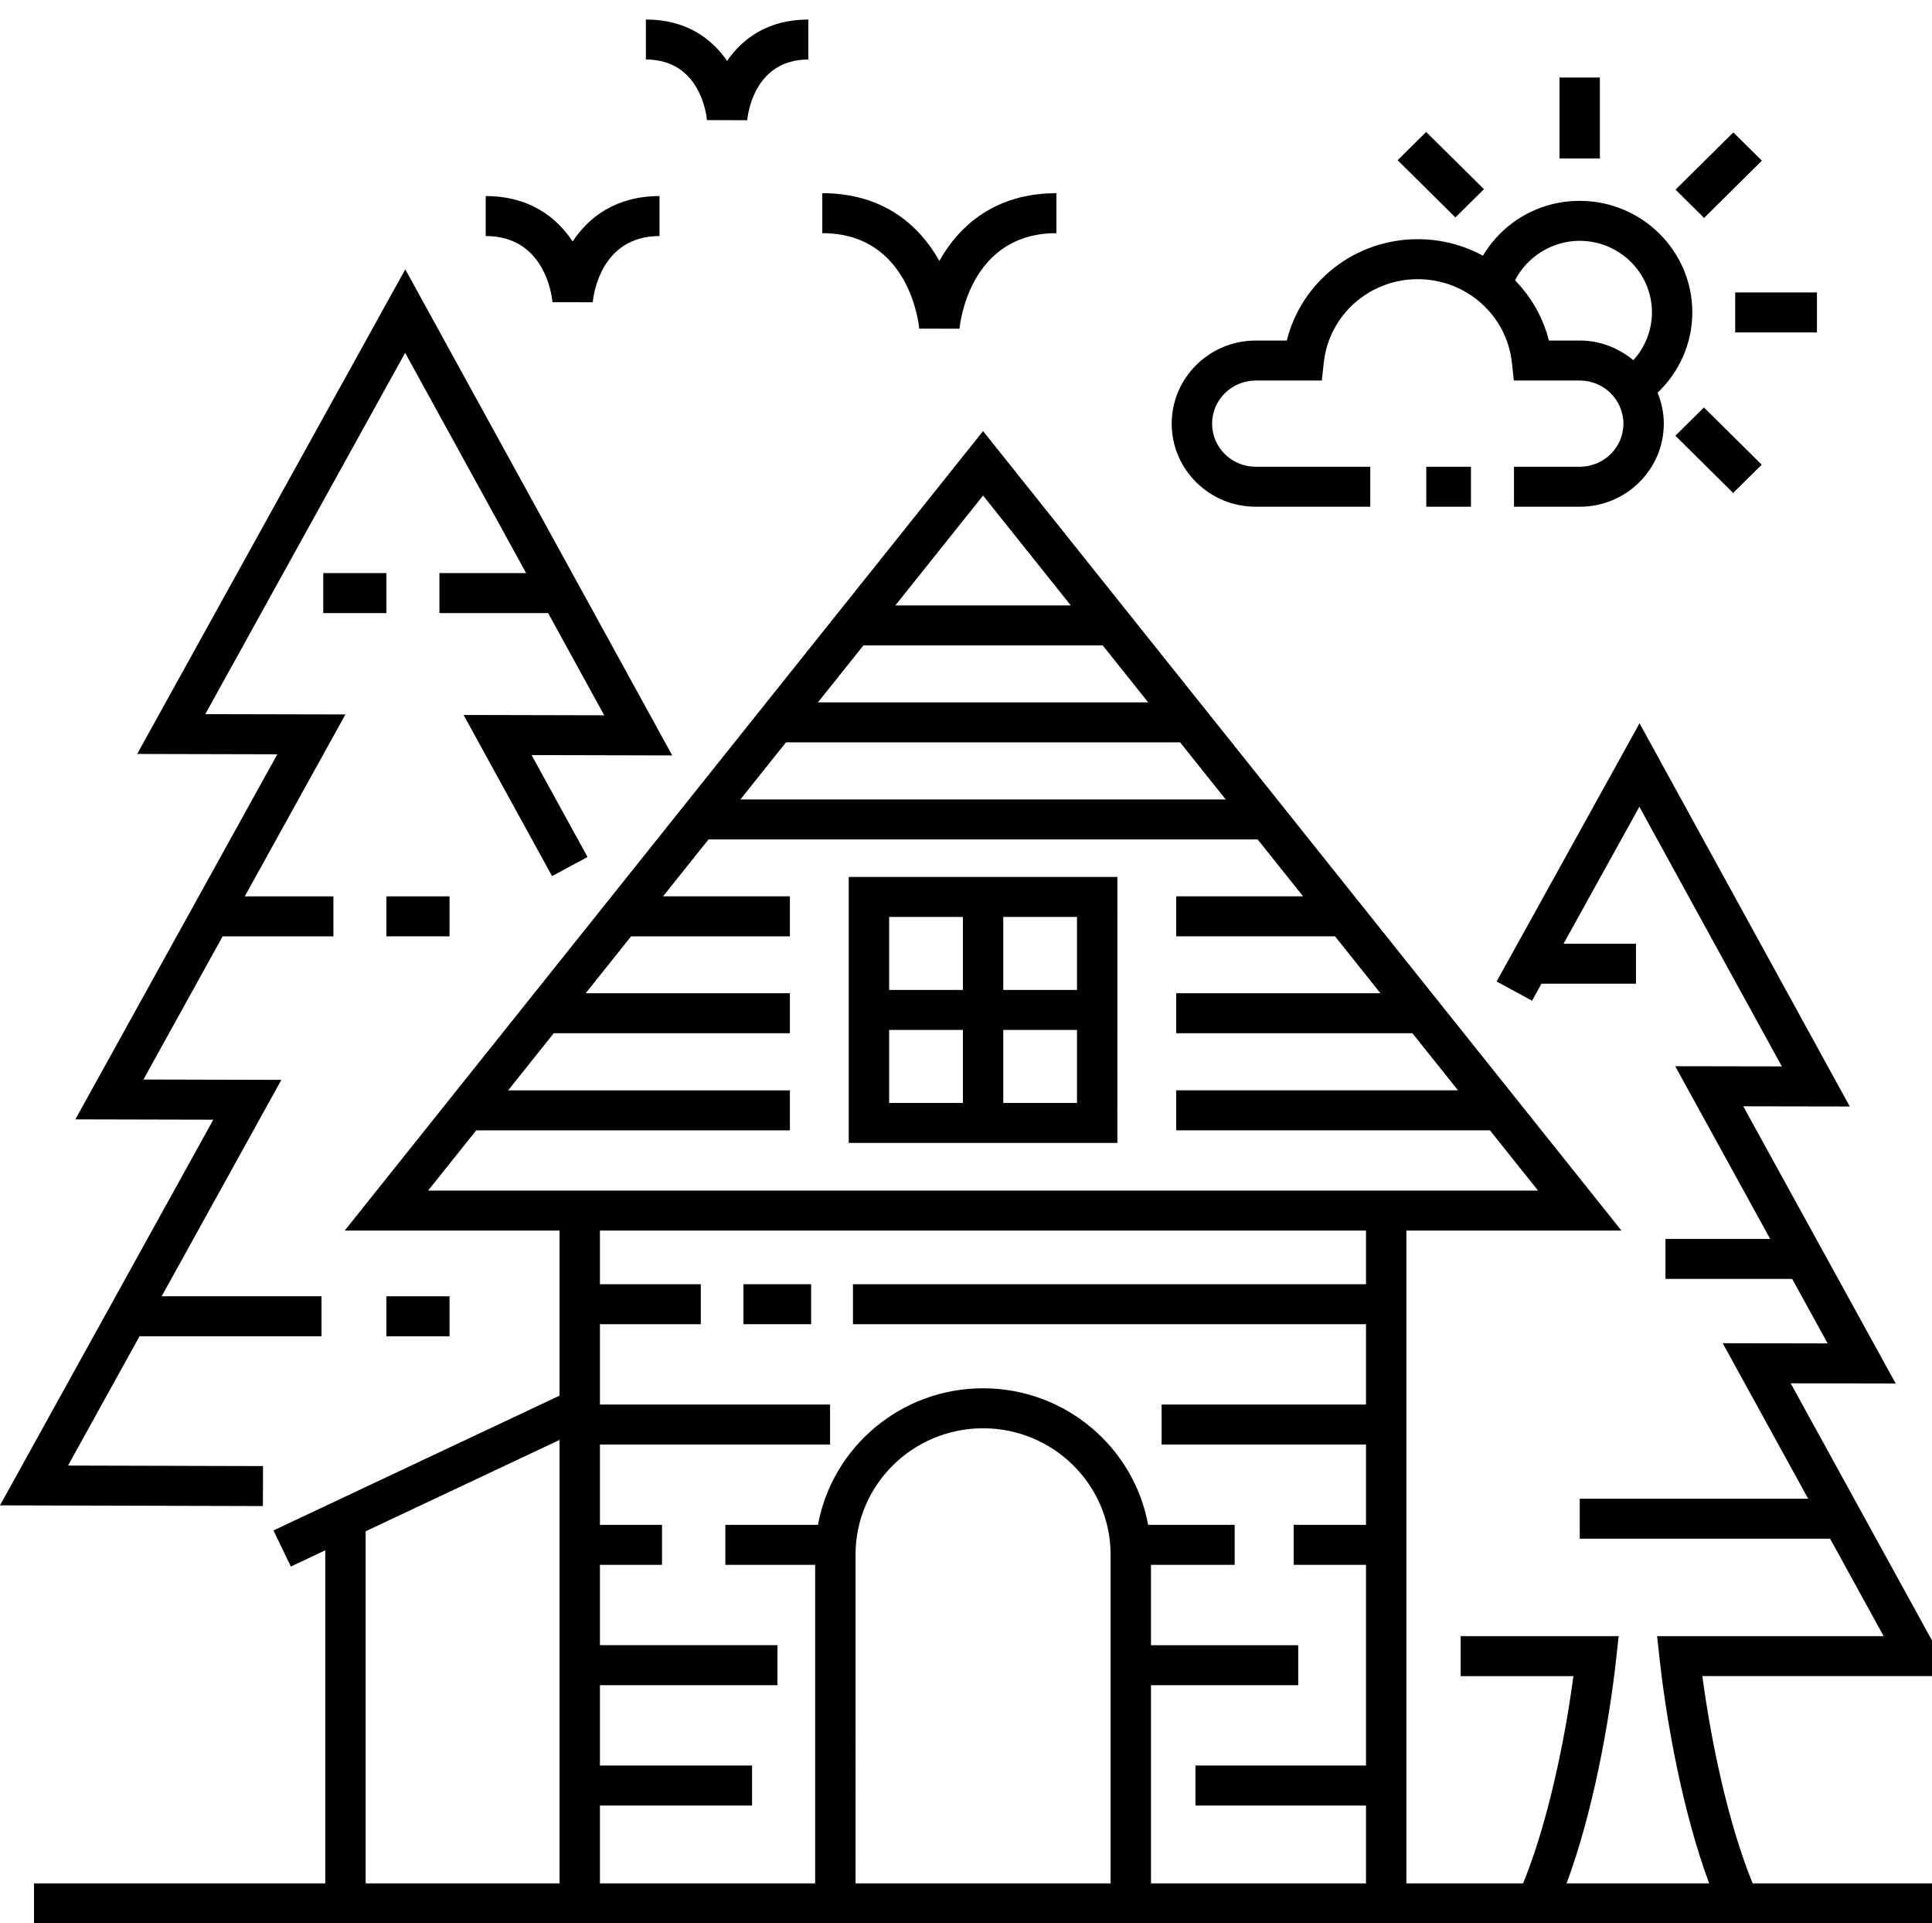 <?xml version="1.0" encoding="UTF-8" standalone="no"?>
<svg
   version="1.1"
   x="0px"
   y="0px"
   viewBox="0 0 93.056 92.612"
   enable-background="new 0 0 96 96"
   xml:space="preserve"
   id="svg127"
   sodipodi:docname="noun_cottage_2247385.svg"
   inkscape:version="1.1.1 (3bf5ae0d25, 2021-09-20)"
   width="93.056"
   height="92.612"
   xmlns:inkscape="http://www.inkscape.org/namespaces/inkscape"
   xmlns:sodipodi="http://sodipodi.sourceforge.net/DTD/sodipodi-0.dtd"
   xmlns="http://www.w3.org/2000/svg"
   xmlns:svg="http://www.w3.org/2000/svg"><defs
     id="defs131"><clipPath
       clipPathUnits="userSpaceOnUse"
       id="clipPath149"><rect
         style="opacity:0.5;fill:#0000ff;fill-rule:evenodd"
         id="rect151"
         width="93.483"
         height="94.114"
         x="0.574"
         y="0.192" /></clipPath></defs><sodipodi:namedview
     id="namedview129"
     pagecolor="#505050"
     bordercolor="#eeeeee"
     borderopacity="1"
     inkscape:pageshadow="0"
     inkscape:pageopacity="0"
     inkscape:pagecheckerboard="0"
     showgrid="false"
     inkscape:zoom="4.1916667"
     inkscape:cx="45.685884"
     inkscape:cy="39.244532"
     inkscape:window-width="1366"
     inkscape:window-height="699"
     inkscape:window-x="0"
     inkscape:window-y="0"
     inkscape:window-maximized="1"
     inkscape:current-layer="svg127"
     fit-margin-top="0"
     fit-margin-left="0"
     fit-margin-right="0"
     fit-margin-bottom="0" /><g
     id="g121"
     clip-path="url(#clipPath149)"
     transform="matrix(1,0,0,0.99,-1,-0.737)"><path
       d="m 35.052,6.588 1.938,0.005 c 0.028,-0.302 0.347,-2.953 2.943,-2.953 v -1.945 c -1.932,0 -3.166,0.915 -3.912,2.013 C 35.275,2.609 34.041,1.694 32.109,1.694 v 1.945 c 2.597,-1e-4 2.915,2.651 2.942,2.948 z"
       id="path87" /><path
       d="m 28.581,12.492 c -0.782,-1.197 -2.098,-2.21 -4.186,-2.21 v 1.945 c 2.842,0 3.187,2.892 3.217,3.217 l 1.938,0.004 c 0.03,-0.33 0.376,-3.221 3.217,-3.221 v -1.945 c -2.088,0 -3.404,1.013 -4.186,2.209 z"
       id="path89" /><path
       d="m 47.215,16.734 c 0.017,-0.19 0.46,-4.647 4.668,-4.647 v -1.945 c -2.936,0 -4.682,1.567 -5.638,3.295 -0.956,-1.727 -2.702,-3.295 -5.638,-3.295 v 1.945 c 4.209,0 4.652,4.457 4.669,4.644 z"
       id="path91" /><path
       d="M 54.82,43.403 H 41.88 v 12.939 h 12.939 z m -1.945,5.497 h -3.552 v -3.552 h 3.552 z m -5.497,-3.552 v 3.552 h -3.552 v -3.552 z m -3.552,5.497 h 3.552 v 3.552 h -3.552 z m 5.497,3.552 v -3.552 h 3.552 v 3.552 z"
       id="path93" /><rect
       x="36.809"
       y="63.215"
       width="3.26"
       height="1.945"
       id="rect95" /><polygon
       points="8.787,63.803 14.552,53.275 7.908,53.258 11.724,46.293 17.059,46.293 17.059,44.348 12.79,44.348 17.637,35.499 10.887,35.484 20.514,17.907 26.342,28.623 22.165,28.623 22.165,30.568 27.4,30.568 30.103,35.54 23.329,35.524 27.59,43.362 29.299,42.433 26.604,37.476 33.379,37.492 20.521,13.846 7.607,37.421 14.357,37.437 4.63,55.196 11.274,55.212 1,73.973 13.663,74.007 13.668,72.062 4.277,72.037 7.721,65.748 16.485,65.748 16.485,63.803 "
       id="polygon97" /><path
       d="m 79.969,35.929 -6.883,12.561 1.706,0.934 0.453,-0.827 h 4.553 v -1.945 h -3.488 l 3.651,-6.662 6.861,12.63 -5.135,-0.009 4.575,8.402 h -5.044 v 1.945 h 6.104 l 1.708,3.137 -5.055,-0.009 4.116,7.564 H 77.089 v 1.945 h 12.059 l 2.579,4.74 H 80.815 l 0.117,1.077 c 0.347,3.205 1.144,7.562 2.391,10.95 h -6.867 c 1.246,-3.386 2.044,-7.743 2.391,-10.95 l 0.117,-1.077 h -7.611 v 1.945 h 5.431 c -0.406,3.092 -1.229,7.144 -2.424,10.082 H 68.739 V 60.607 H 79.098 L 48.35,21.715 17.602,60.607 h 10.349 v 8.029 l -13.779,6.557 0.836,1.756 1.659,-0.789 V 92.361 H 2.639 v 1.945 c 18.54,0 71.068,0 91.418,0 V 92.361 H 85.419 C 84.223,89.421 83.401,85.37 82.995,82.279 H 95 l -7.75,-14.243 5.057,0.009 -7.342,-13.484 5.131,0.009 z M 56.303,34.911 H 40.397 l 2.189,-2.769 h 11.529 z m 1.538,1.945 2.196,2.778 h -23.375 l 2.196,-2.778 z M 52.577,30.197 H 44.123 L 48.35,24.851 Z M 21.619,58.662 23.937,55.73 H 39.046 V 53.785 H 25.475 l 2.196,-2.778 h 11.375 v -1.945 h -9.837 l 2.189,-2.769 h 7.648 V 44.347 H 32.936 l 2.189,-2.768 h 26.45 l 2.189,2.768 h -6.11 v 1.945 h 7.648 l 2.189,2.769 h -9.837 v 1.945 h 11.375 l 2.196,2.778 h -13.571 v 1.945 h 15.109 l 2.318,2.932 c -36.352,0 -16.795,0 -53.462,0 z m 6.332,33.699 H 18.612 V 75.234 l 9.339,-4.444 z m 14.257,0 V 76.365 c 0,-3.387 2.756,-6.142 6.142,-6.142 3.387,0 6.142,2.755 6.142,6.142 V 92.361 Z m 14.23,0 v -9.64 h 7.092 V 80.776 H 56.437 V 76.867 H 60.469 V 74.922 H 56.301 C 55.618,71.15 52.316,68.278 48.35,68.278 c -3.966,0 -7.268,2.872 -7.951,6.644 h -4.462 v 1.945 h 4.326 V 92.361 H 29.896 v -3.787 h 7.328 v -1.945 h -7.328 v -3.908 h 8.55 V 80.775 H 29.896 V 76.867 H 32.886 V 74.922 H 29.896 V 71.014 H 40.98 V 69.069 H 29.896 V 67.71 65.16 h 4.858 v -1.945 h -4.858 v -2.608 h 36.898 v 2.608 H 42.083 v 1.945 h 24.711 v 3.909 h -9.844 v 1.945 h 9.844 v 3.908 h -3.484 v 1.945 h 3.484 v 9.762 H 58.58 v 1.945 h 8.214 v 3.787 H 56.437 Z"
       id="path99" /><rect
       x="19.61"
       y="63.803"
       width="3.042"
       height="1.945"
       id="rect101" /><rect
       x="19.61"
       y="44.348"
       width="3.042"
       height="1.945"
       id="rect103" /><rect
       x="16.57"
       y="28.623"
       width="3.042"
       height="1.945"
       id="rect105" /><rect
       x="76.114"
       y="4.516"
       width="1.945"
       height="3.938"
       id="rect107" /><rect
       x="82.802"
       y="7.286"
       transform="matrix(-0.707,-0.707,0.707,-0.707,136.468,75.037)"
       width="1.945"
       height="3.938"
       id="rect109" /><rect
       x="84.576"
       y="14.97"
       width="3.938"
       height="1.945"
       id="rect111" /><rect
       x="81.805"
       y="21.658"
       transform="matrix(-0.707,-0.707,0.707,-0.707,127.004,97.873)"
       width="3.938"
       height="1.945"
       id="rect113" /><rect
       x="68.43"
       y="8.283"
       transform="matrix(0.707,0.707,-0.707,0.707,27.168,-47.073)"
       width="3.938"
       height="1.945"
       id="rect115" /><path
       d="m 62.979,17.311 h -1.498 c -2.23,0 -4.045,1.815 -4.045,4.045 0,2.227 1.815,4.038 4.045,4.038 h 5.519 v -1.945 h -5.519 c -1.158,0 -2.1,-0.939 -2.1,-2.093 0,-1.158 0.942,-2.1 2.1,-2.1 h 3.185 l 0.094,-0.868 c 0.25,-2.316 2.197,-4.063 4.527,-4.063 2.334,0 4.284,1.747 4.535,4.063 l 0.094,0.868 h 3.177 c 1.158,0 2.1,0.942 2.1,2.1 0,1.154 -0.942,2.093 -2.1,2.093 h -3.17 v 1.945 h 3.17 c 2.231,0 4.045,-1.811 4.045,-4.038 0,-0.534 -0.11,-1.041 -0.298,-1.508 1.055,-1.014 1.672,-2.418 1.672,-3.908 0,-2.992 -2.434,-5.425 -5.425,-5.425 -1.963,0 -3.702,1.04 -4.661,2.668 -0.933,-0.513 -2.004,-0.803 -3.139,-0.803 -3.028,0 -5.601,2.066 -6.308,4.931 z m 14.108,-4.851 c 1.919,0 3.48,1.561 3.48,3.48 0,0.87 -0.327,1.694 -0.895,2.326 -0.703,-0.588 -1.595,-0.956 -2.579,-0.956 h -1.491 c -0.279,-1.129 -0.856,-2.127 -1.629,-2.93 0.585,-1.154 1.793,-1.921 3.114,-1.921 z"
       id="path117" /><rect
       x="69.698"
       y="23.449"
       width="2.152"
       height="1.945"
       id="rect119" /></g></svg>
